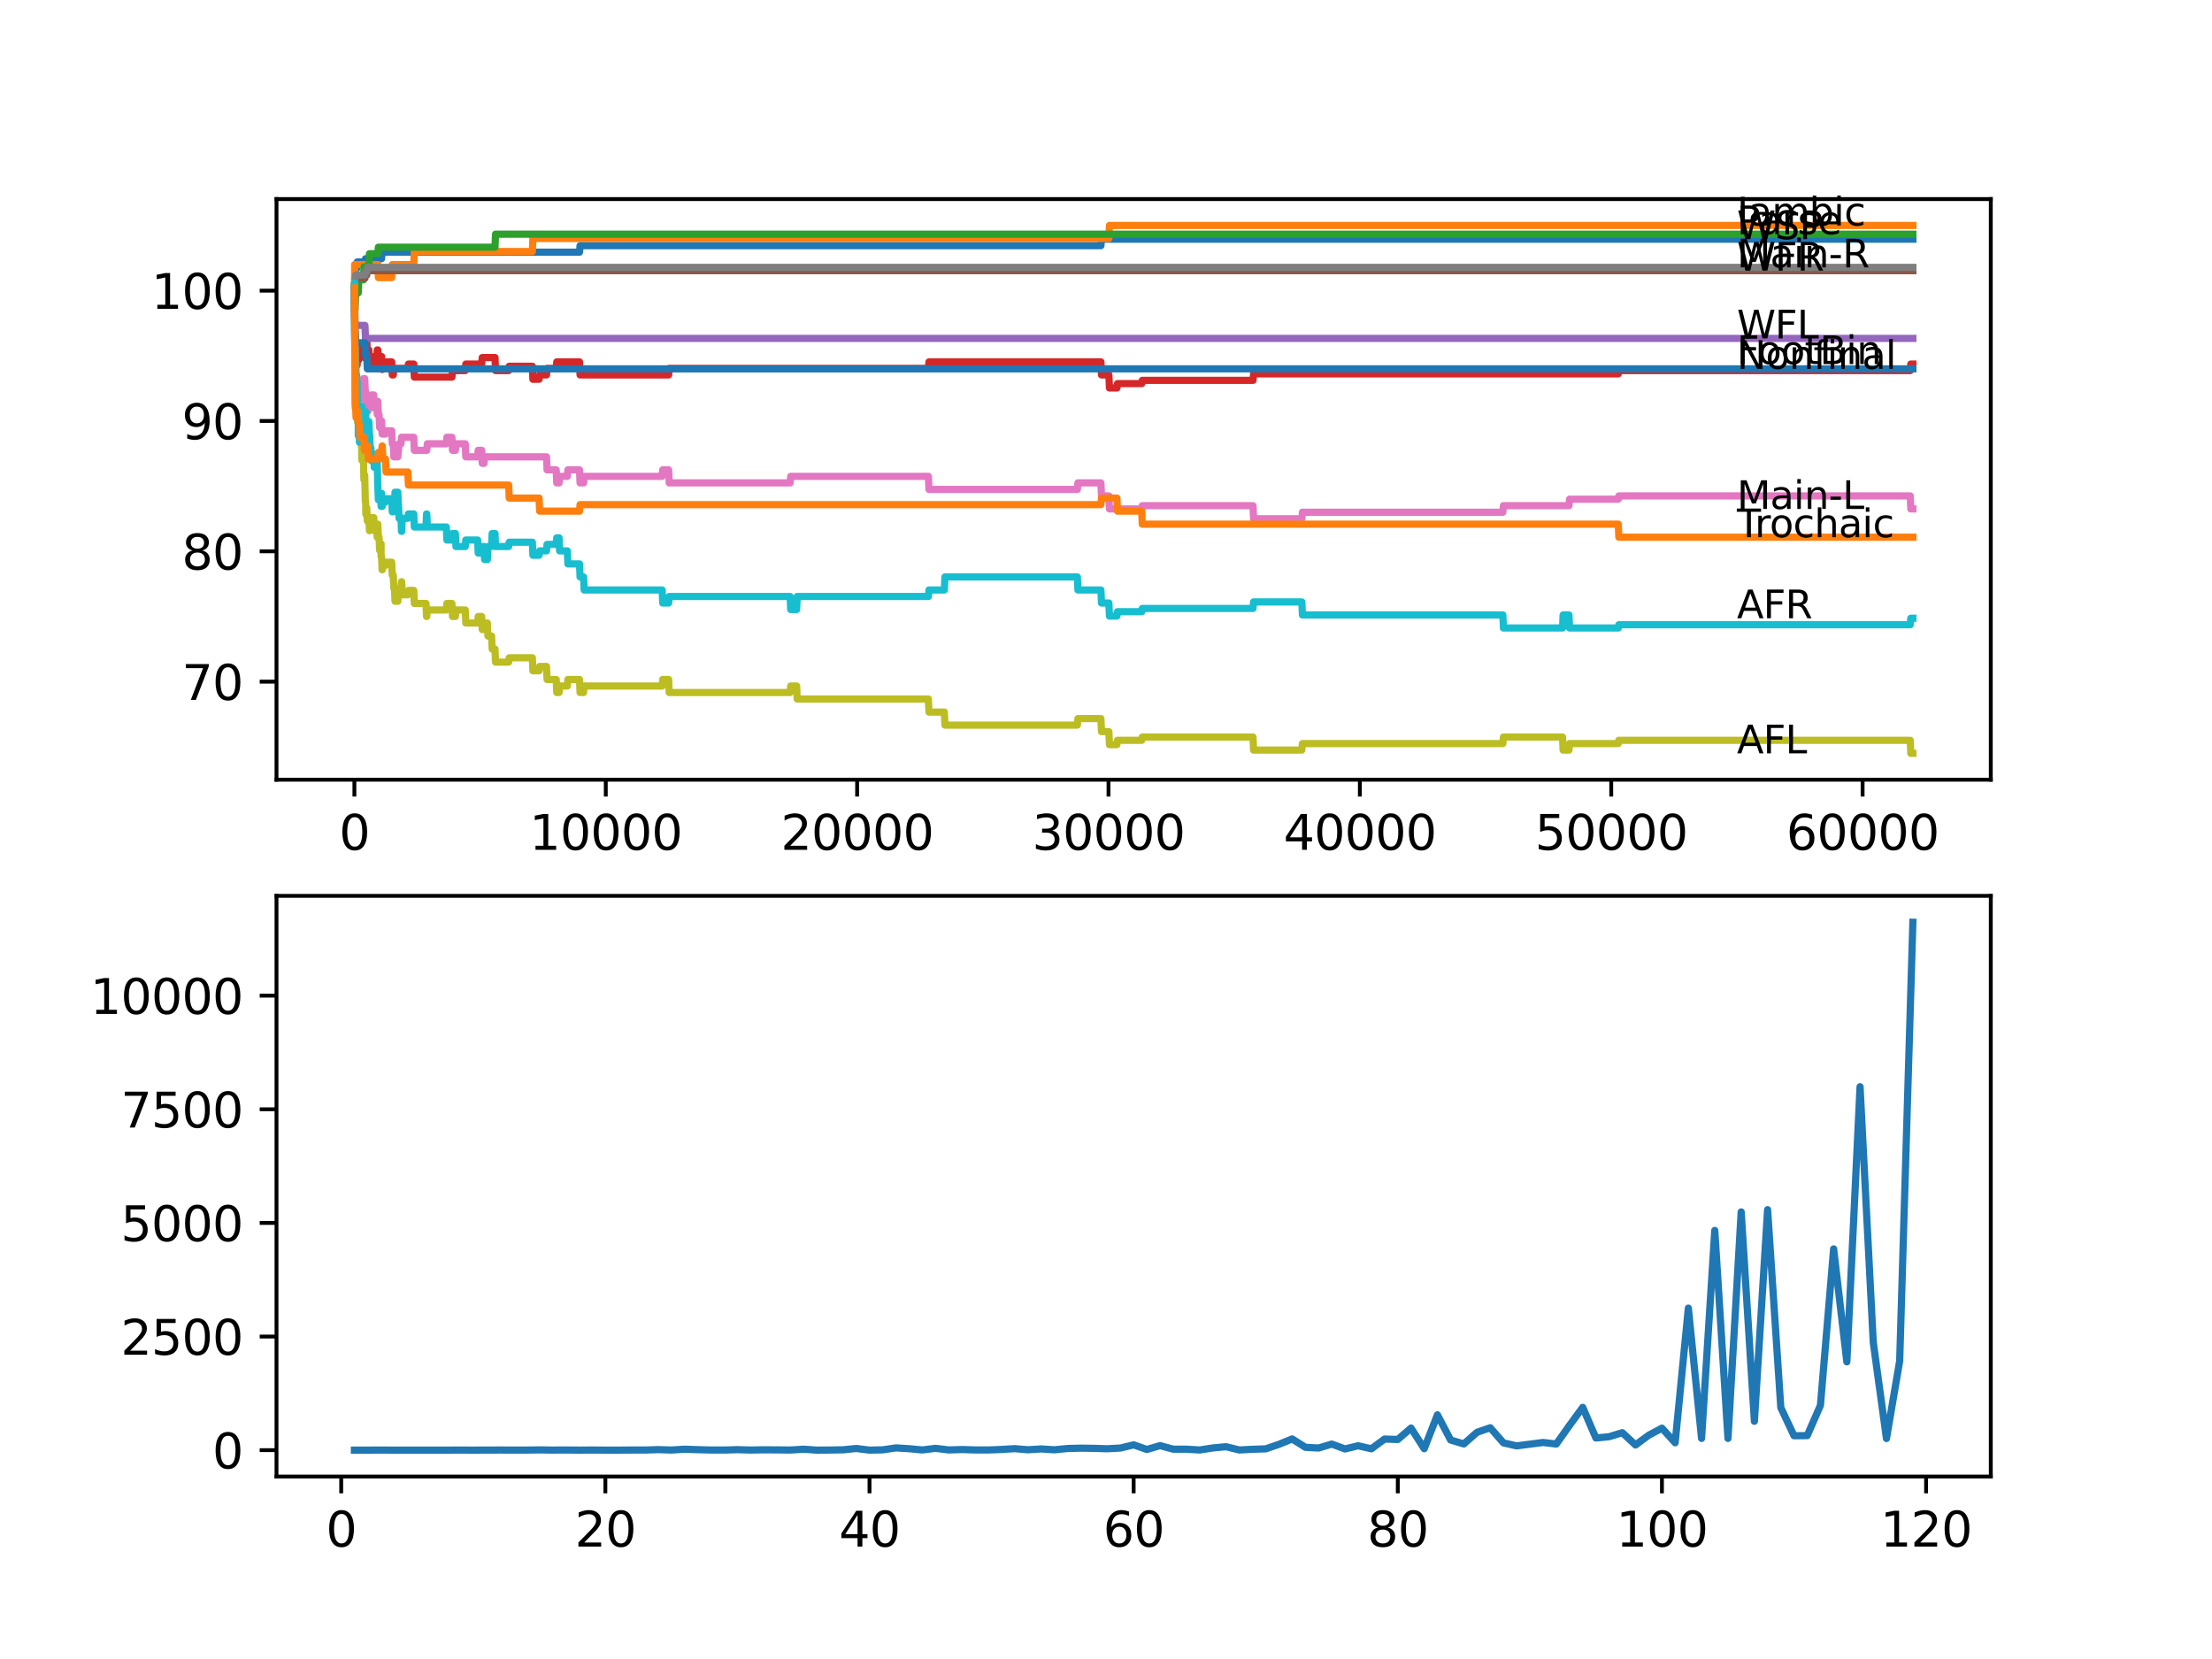 <?xml version="1.0" encoding="utf-8" standalone="no"?>
<!DOCTYPE svg PUBLIC "-//W3C//DTD SVG 1.1//EN"
  "http://www.w3.org/Graphics/SVG/1.1/DTD/svg11.dtd">
<svg xmlns:xlink="http://www.w3.org/1999/xlink" width="460.8pt" height="345.6pt" viewBox="0 0 460.8 345.6" xmlns="http://www.w3.org/2000/svg" version="1.1">
 <defs>
  <style type="text/css">*{stroke-linejoin: round; stroke-linecap: butt}</style>
 </defs>
 <g id="figure_1">
  <g id="patch_1">
   <path d="M 0 345.6 
L 460.8 345.6 
L 460.8 0 
L 0 0 
z
" style="fill: #ffffff"/>
  </g>
  <g id="axes_1">
   <g id="patch_2">
    <path d="M 57.6 162.432 
L 414.72 162.432 
L 414.72 41.472 
L 57.6 41.472 
z
" style="fill: #ffffff"/>
   </g>
   <g id="matplotlib.axis_1">
    <g id="xtick_1">
     <g id="line2d_1">
      <defs>
       <path id="mf52369de2e" d="M 0 0 
L 0 3.5 
" style="stroke: #000000; stroke-width: 0.8"/>
      </defs>
      <g>
       <use xlink:href="#mf52369de2e" x="73.827" y="162.432" style="stroke: #000000; stroke-width: 0.8"/>
      </g>
     </g>
     <g id="text_1">
      <!-- 0 -->
      <g transform="translate(70.646 177.03)scale(0.1 -0.1)">
       <defs>
        <path id="DejaVuSans-30" d="M 2034 4250 
Q 1547 4250 1301 3770 
Q 1056 3291 1056 2328 
Q 1056 1369 1301 889 
Q 1547 409 2034 409 
Q 2525 409 2770 889 
Q 3016 1369 3016 2328 
Q 3016 3291 2770 3770 
Q 2525 4250 2034 4250 
z
M 2034 4750 
Q 2819 4750 3233 4129 
Q 3647 3509 3647 2328 
Q 3647 1150 3233 529 
Q 2819 -91 2034 -91 
Q 1250 -91 836 529 
Q 422 1150 422 2328 
Q 422 3509 836 4129 
Q 1250 4750 2034 4750 
z
" transform="scale(0.016)"/>
       </defs>
       <use xlink:href="#DejaVuSans-30"/>
      </g>
     </g>
    </g>
    <g id="xtick_2">
     <g id="line2d_2">
      <g>
       <use xlink:href="#mf52369de2e" x="126.192" y="162.432" style="stroke: #000000; stroke-width: 0.8"/>
      </g>
     </g>
     <g id="text_2">
      <!-- 10000 -->
      <g transform="translate(110.286 177.03)scale(0.1 -0.1)">
       <defs>
        <path id="DejaVuSans-31" d="M 794 531 
L 1825 531 
L 1825 4091 
L 703 3866 
L 703 4441 
L 1819 4666 
L 2450 4666 
L 2450 531 
L 3481 531 
L 3481 0 
L 794 0 
L 794 531 
z
" transform="scale(0.016)"/>
       </defs>
       <use xlink:href="#DejaVuSans-31"/>
       <use xlink:href="#DejaVuSans-30" x="63.623"/>
       <use xlink:href="#DejaVuSans-30" x="127.246"/>
       <use xlink:href="#DejaVuSans-30" x="190.869"/>
       <use xlink:href="#DejaVuSans-30" x="254.492"/>
      </g>
     </g>
    </g>
    <g id="xtick_3">
     <g id="line2d_3">
      <g>
       <use xlink:href="#mf52369de2e" x="178.556" y="162.432" style="stroke: #000000; stroke-width: 0.8"/>
      </g>
     </g>
     <g id="text_3">
      <!-- 20000 -->
      <g transform="translate(162.65 177.03)scale(0.1 -0.1)">
       <defs>
        <path id="DejaVuSans-32" d="M 1228 531 
L 3431 531 
L 3431 0 
L 469 0 
L 469 531 
Q 828 903 1448 1529 
Q 2069 2156 2228 2338 
Q 2531 2678 2651 2914 
Q 2772 3150 2772 3378 
Q 2772 3750 2511 3984 
Q 2250 4219 1831 4219 
Q 1534 4219 1204 4116 
Q 875 4013 500 3803 
L 500 4441 
Q 881 4594 1212 4672 
Q 1544 4750 1819 4750 
Q 2544 4750 2975 4387 
Q 3406 4025 3406 3419 
Q 3406 3131 3298 2873 
Q 3191 2616 2906 2266 
Q 2828 2175 2409 1742 
Q 1991 1309 1228 531 
z
" transform="scale(0.016)"/>
       </defs>
       <use xlink:href="#DejaVuSans-32"/>
       <use xlink:href="#DejaVuSans-30" x="63.623"/>
       <use xlink:href="#DejaVuSans-30" x="127.246"/>
       <use xlink:href="#DejaVuSans-30" x="190.869"/>
       <use xlink:href="#DejaVuSans-30" x="254.492"/>
      </g>
     </g>
    </g>
    <g id="xtick_4">
     <g id="line2d_4">
      <g>
       <use xlink:href="#mf52369de2e" x="230.921" y="162.432" style="stroke: #000000; stroke-width: 0.8"/>
      </g>
     </g>
     <g id="text_4">
      <!-- 30000 -->
      <g transform="translate(215.015 177.03)scale(0.1 -0.1)">
       <defs>
        <path id="DejaVuSans-33" d="M 2597 2516 
Q 3050 2419 3304 2112 
Q 3559 1806 3559 1356 
Q 3559 666 3084 287 
Q 2609 -91 1734 -91 
Q 1441 -91 1130 -33 
Q 819 25 488 141 
L 488 750 
Q 750 597 1062 519 
Q 1375 441 1716 441 
Q 2309 441 2620 675 
Q 2931 909 2931 1356 
Q 2931 1769 2642 2001 
Q 2353 2234 1838 2234 
L 1294 2234 
L 1294 2753 
L 1863 2753 
Q 2328 2753 2575 2939 
Q 2822 3125 2822 3475 
Q 2822 3834 2567 4026 
Q 2313 4219 1838 4219 
Q 1578 4219 1281 4162 
Q 984 4106 628 3988 
L 628 4550 
Q 988 4650 1302 4700 
Q 1616 4750 1894 4750 
Q 2613 4750 3031 4423 
Q 3450 4097 3450 3541 
Q 3450 3153 3228 2886 
Q 3006 2619 2597 2516 
z
" transform="scale(0.016)"/>
       </defs>
       <use xlink:href="#DejaVuSans-33"/>
       <use xlink:href="#DejaVuSans-30" x="63.623"/>
       <use xlink:href="#DejaVuSans-30" x="127.246"/>
       <use xlink:href="#DejaVuSans-30" x="190.869"/>
       <use xlink:href="#DejaVuSans-30" x="254.492"/>
      </g>
     </g>
    </g>
    <g id="xtick_5">
     <g id="line2d_5">
      <g>
       <use xlink:href="#mf52369de2e" x="283.285" y="162.432" style="stroke: #000000; stroke-width: 0.8"/>
      </g>
     </g>
     <g id="text_5">
      <!-- 40000 -->
      <g transform="translate(267.379 177.03)scale(0.1 -0.1)">
       <defs>
        <path id="DejaVuSans-34" d="M 2419 4116 
L 825 1625 
L 2419 1625 
L 2419 4116 
z
M 2253 4666 
L 3047 4666 
L 3047 1625 
L 3713 1625 
L 3713 1100 
L 3047 1100 
L 3047 0 
L 2419 0 
L 2419 1100 
L 313 1100 
L 313 1709 
L 2253 4666 
z
" transform="scale(0.016)"/>
       </defs>
       <use xlink:href="#DejaVuSans-34"/>
       <use xlink:href="#DejaVuSans-30" x="63.623"/>
       <use xlink:href="#DejaVuSans-30" x="127.246"/>
       <use xlink:href="#DejaVuSans-30" x="190.869"/>
       <use xlink:href="#DejaVuSans-30" x="254.492"/>
      </g>
     </g>
    </g>
    <g id="xtick_6">
     <g id="line2d_6">
      <g>
       <use xlink:href="#mf52369de2e" x="335.65" y="162.432" style="stroke: #000000; stroke-width: 0.8"/>
      </g>
     </g>
     <g id="text_6">
      <!-- 50000 -->
      <g transform="translate(319.744 177.03)scale(0.1 -0.1)">
       <defs>
        <path id="DejaVuSans-35" d="M 691 4666 
L 3169 4666 
L 3169 4134 
L 1269 4134 
L 1269 2991 
Q 1406 3038 1543 3061 
Q 1681 3084 1819 3084 
Q 2600 3084 3056 2656 
Q 3513 2228 3513 1497 
Q 3513 744 3044 326 
Q 2575 -91 1722 -91 
Q 1428 -91 1123 -41 
Q 819 9 494 109 
L 494 744 
Q 775 591 1075 516 
Q 1375 441 1709 441 
Q 2250 441 2565 725 
Q 2881 1009 2881 1497 
Q 2881 1984 2565 2268 
Q 2250 2553 1709 2553 
Q 1456 2553 1204 2497 
Q 953 2441 691 2322 
L 691 4666 
z
" transform="scale(0.016)"/>
       </defs>
       <use xlink:href="#DejaVuSans-35"/>
       <use xlink:href="#DejaVuSans-30" x="63.623"/>
       <use xlink:href="#DejaVuSans-30" x="127.246"/>
       <use xlink:href="#DejaVuSans-30" x="190.869"/>
       <use xlink:href="#DejaVuSans-30" x="254.492"/>
      </g>
     </g>
    </g>
    <g id="xtick_7">
     <g id="line2d_7">
      <g>
       <use xlink:href="#mf52369de2e" x="388.014" y="162.432" style="stroke: #000000; stroke-width: 0.8"/>
      </g>
     </g>
     <g id="text_7">
      <!-- 60000 -->
      <g transform="translate(372.108 177.03)scale(0.1 -0.1)">
       <defs>
        <path id="DejaVuSans-36" d="M 2113 2584 
Q 1688 2584 1439 2293 
Q 1191 2003 1191 1497 
Q 1191 994 1439 701 
Q 1688 409 2113 409 
Q 2538 409 2786 701 
Q 3034 994 3034 1497 
Q 3034 2003 2786 2293 
Q 2538 2584 2113 2584 
z
M 3366 4563 
L 3366 3988 
Q 3128 4100 2886 4159 
Q 2644 4219 2406 4219 
Q 1781 4219 1451 3797 
Q 1122 3375 1075 2522 
Q 1259 2794 1537 2939 
Q 1816 3084 2150 3084 
Q 2853 3084 3261 2657 
Q 3669 2231 3669 1497 
Q 3669 778 3244 343 
Q 2819 -91 2113 -91 
Q 1303 -91 875 529 
Q 447 1150 447 2328 
Q 447 3434 972 4092 
Q 1497 4750 2381 4750 
Q 2619 4750 2861 4703 
Q 3103 4656 3366 4563 
z
" transform="scale(0.016)"/>
       </defs>
       <use xlink:href="#DejaVuSans-36"/>
       <use xlink:href="#DejaVuSans-30" x="63.623"/>
       <use xlink:href="#DejaVuSans-30" x="127.246"/>
       <use xlink:href="#DejaVuSans-30" x="190.869"/>
       <use xlink:href="#DejaVuSans-30" x="254.492"/>
      </g>
     </g>
    </g>
   </g>
   <g id="matplotlib.axis_2">
    <g id="ytick_1">
     <g id="line2d_8">
      <defs>
       <path id="m280456cdb2" d="M 0 0 
L -3.5 0 
" style="stroke: #000000; stroke-width: 0.8"/>
      </defs>
      <g>
       <use xlink:href="#m280456cdb2" x="57.6" y="142" style="stroke: #000000; stroke-width: 0.8"/>
      </g>
     </g>
     <g id="text_8">
      <!-- 70 -->
      <g transform="translate(37.875 145.8)scale(0.1 -0.1)">
       <defs>
        <path id="DejaVuSans-37" d="M 525 4666 
L 3525 4666 
L 3525 4397 
L 1831 0 
L 1172 0 
L 2766 4134 
L 525 4134 
L 525 4666 
z
" transform="scale(0.016)"/>
       </defs>
       <use xlink:href="#DejaVuSans-37"/>
       <use xlink:href="#DejaVuSans-30" x="63.623"/>
      </g>
     </g>
    </g>
    <g id="ytick_2">
     <g id="line2d_9">
      <g>
       <use xlink:href="#m280456cdb2" x="57.6" y="114.849" style="stroke: #000000; stroke-width: 0.8"/>
      </g>
     </g>
     <g id="text_9">
      <!-- 80 -->
      <g transform="translate(37.875 118.648)scale(0.1 -0.1)">
       <defs>
        <path id="DejaVuSans-38" d="M 2034 2216 
Q 1584 2216 1326 1975 
Q 1069 1734 1069 1313 
Q 1069 891 1326 650 
Q 1584 409 2034 409 
Q 2484 409 2743 651 
Q 3003 894 3003 1313 
Q 3003 1734 2745 1975 
Q 2488 2216 2034 2216 
z
M 1403 2484 
Q 997 2584 770 2862 
Q 544 3141 544 3541 
Q 544 4100 942 4425 
Q 1341 4750 2034 4750 
Q 2731 4750 3128 4425 
Q 3525 4100 3525 3541 
Q 3525 3141 3298 2862 
Q 3072 2584 2669 2484 
Q 3125 2378 3379 2068 
Q 3634 1759 3634 1313 
Q 3634 634 3220 271 
Q 2806 -91 2034 -91 
Q 1263 -91 848 271 
Q 434 634 434 1313 
Q 434 1759 690 2068 
Q 947 2378 1403 2484 
z
M 1172 3481 
Q 1172 3119 1398 2916 
Q 1625 2713 2034 2713 
Q 2441 2713 2670 2916 
Q 2900 3119 2900 3481 
Q 2900 3844 2670 4047 
Q 2441 4250 2034 4250 
Q 1625 4250 1398 4047 
Q 1172 3844 1172 3481 
z
" transform="scale(0.016)"/>
       </defs>
       <use xlink:href="#DejaVuSans-38"/>
       <use xlink:href="#DejaVuSans-30" x="63.623"/>
      </g>
     </g>
    </g>
    <g id="ytick_3">
     <g id="line2d_10">
      <g>
       <use xlink:href="#m280456cdb2" x="57.6" y="87.697" style="stroke: #000000; stroke-width: 0.8"/>
      </g>
     </g>
     <g id="text_10">
      <!-- 90 -->
      <g transform="translate(37.875 91.497)scale(0.1 -0.1)">
       <defs>
        <path id="DejaVuSans-39" d="M 703 97 
L 703 672 
Q 941 559 1184 500 
Q 1428 441 1663 441 
Q 2288 441 2617 861 
Q 2947 1281 2994 2138 
Q 2813 1869 2534 1725 
Q 2256 1581 1919 1581 
Q 1219 1581 811 2004 
Q 403 2428 403 3163 
Q 403 3881 828 4315 
Q 1253 4750 1959 4750 
Q 2769 4750 3195 4129 
Q 3622 3509 3622 2328 
Q 3622 1225 3098 567 
Q 2575 -91 1691 -91 
Q 1453 -91 1209 -44 
Q 966 3 703 97 
z
M 1959 2075 
Q 2384 2075 2632 2365 
Q 2881 2656 2881 3163 
Q 2881 3666 2632 3958 
Q 2384 4250 1959 4250 
Q 1534 4250 1286 3958 
Q 1038 3666 1038 3163 
Q 1038 2656 1286 2365 
Q 1534 2075 1959 2075 
z
" transform="scale(0.016)"/>
       </defs>
       <use xlink:href="#DejaVuSans-39"/>
       <use xlink:href="#DejaVuSans-30" x="63.623"/>
      </g>
     </g>
    </g>
    <g id="ytick_4">
     <g id="line2d_11">
      <g>
       <use xlink:href="#m280456cdb2" x="57.6" y="60.546" style="stroke: #000000; stroke-width: 0.8"/>
      </g>
     </g>
     <g id="text_11">
      <!-- 100 -->
      <g transform="translate(31.512 64.345)scale(0.1 -0.1)">
       <use xlink:href="#DejaVuSans-31"/>
       <use xlink:href="#DejaVuSans-30" x="63.623"/>
       <use xlink:href="#DejaVuSans-30" x="127.246"/>
      </g>
     </g>
    </g>
   </g>
   <g id="line2d_12">
    <path d="M 73.833 60.546 
L 73.848 60.546 
L 73.974 57.288 
L 74.006 57.288 
L 74.121 55.93 
L 74.309 55.93 
L 74.424 54.573 
L 76.027 54.573 
L 76.142 53.894 
L 79.483 53.894 
L 79.598 52.536 
L 120.72 52.536 
L 120.835 51.179 
L 229.34 51.179 
L 229.455 49.821 
L 398.487 49.821 
L 398.487 49.821 
" clip-path="url(#p05436cd7ba)" style="fill: none; stroke: #1f77b4; stroke-width: 1.5; stroke-linecap: square"/>
   </g>
   <g id="line2d_13">
    <path d="M 73.833 63.261 
L 73.838 65.976 
L 73.88 55.116 
L 73.927 55.116 
L 78.708 55.116 
L 78.823 57.831 
L 81.598 57.831 
L 81.714 55.116 
L 86.196 55.116 
L 86.311 52.4 
L 110.896 52.4 
L 111.012 49.685 
L 230.999 49.685 
L 231.115 46.97 
L 398.487 46.97 
L 398.487 46.97 
" clip-path="url(#p05436cd7ba)" style="fill: none; stroke: #ff7f0e; stroke-width: 1.5; stroke-linecap: square"/>
   </g>
   <g id="line2d_14">
    <path d="M 73.833 60.546 
L 73.838 60.546 
L 73.869 59.641 
L 73.953 64.619 
L 73.969 64.619 
L 74.1 60.998 
L 74.634 60.998 
L 74.749 58.283 
L 75.723 58.283 
L 75.838 55.568 
L 76.844 55.568 
L 76.959 52.853 
L 78.708 52.853 
L 78.823 51.495 
L 103.115 51.495 
L 103.23 48.78 
L 398.487 48.78 
L 398.487 48.78 
" clip-path="url(#p05436cd7ba)" style="fill: none; stroke: #2ca02c; stroke-width: 1.5; stroke-linecap: square"/>
   </g>
   <g id="line2d_15">
    <path d="M 73.833 59.641 
L 73.838 59.641 
L 73.937 69.958 
L 73.964 69.053 
L 73.969 69.053 
L 74.063 74.257 
L 74.084 73.352 
L 74.309 73.352 
L 74.398 76.068 
L 74.419 74.71 
L 74.487 74.71 
L 74.602 73.352 
L 74.613 73.352 
L 74.634 72.447 
L 74.639 75.163 
L 74.718 73.805 
L 74.875 73.805 
L 74.99 73.126 
L 75.341 73.126 
L 75.456 71.769 
L 75.723 71.769 
L 75.807 74.484 
L 75.833 73.579 
L 75.98 73.579 
L 76.095 72.221 
L 76.168 72.221 
L 76.283 70.864 
L 76.404 70.864 
L 76.519 73.579 
L 76.634 73.579 
L 76.749 72.9 
L 76.844 72.9 
L 76.959 75.615 
L 77.865 75.615 
L 77.98 74.257 
L 78.467 74.257 
L 78.582 72.9 
L 78.708 72.9 
L 78.823 75.615 
L 78.964 75.615 
L 79.08 74.257 
L 79.483 74.257 
L 79.598 76.973 
L 79.635 76.973 
L 79.75 76.068 
L 80.305 76.068 
L 80.42 75.389 
L 81.598 75.389 
L 81.714 78.104 
L 81.928 78.104 
L 82.043 76.746 
L 84.965 76.746 
L 85.081 75.841 
L 86.196 75.841 
L 86.311 78.556 
L 94.145 78.556 
L 94.26 77.199 
L 96.92 77.199 
L 97.035 75.841 
L 100.34 75.841 
L 100.455 74.484 
L 103.115 74.484 
L 103.23 77.199 
L 105.964 77.199 
L 106.079 76.294 
L 110.896 76.294 
L 111.012 79.009 
L 112.3 79.009 
L 112.415 78.104 
L 113.85 78.104 
L 113.965 76.746 
L 115.866 76.746 
L 115.981 75.389 
L 120.72 75.389 
L 120.835 78.104 
L 139.288 78.104 
L 139.404 76.746 
L 193.402 76.746 
L 193.517 75.389 
L 229.34 75.389 
L 229.455 78.104 
L 230.999 78.104 
L 231.115 80.819 
L 232.675 80.819 
L 232.79 79.914 
L 237.838 79.914 
L 237.953 79.235 
L 261.025 79.235 
L 261.14 77.878 
L 337.116 77.878 
L 337.231 77.199 
L 397.937 77.199 
L 398.053 75.841 
L 398.487 75.841 
L 398.487 75.841 
" clip-path="url(#p05436cd7ba)" style="fill: none; stroke: #d62728; stroke-width: 1.5; stroke-linecap: square"/>
   </g>
   <g id="line2d_16">
    <path d="M 73.833 60.546 
L 73.953 67.786 
L 76.027 67.786 
L 76.142 70.501 
L 398.487 70.501 
L 398.487 70.501 
" clip-path="url(#p05436cd7ba)" style="fill: none; stroke: #9467bd; stroke-width: 1.5; stroke-linecap: square"/>
   </g>
   <g id="line2d_17">
    <path d="M 73.833 60.546 
L 73.953 58.872 
L 73.969 58.872 
L 74.084 57.967 
L 76.027 57.967 
L 76.142 57.288 
L 76.404 57.288 
L 76.519 56.383 
L 398.487 56.383 
L 398.487 56.383 
" clip-path="url(#p05436cd7ba)" style="fill: none; stroke: #8c564b; stroke-width: 1.5; stroke-linecap: square"/>
   </g>
   <g id="line2d_18">
    <path d="M 73.833 60.546 
L 73.979 84.304 
L 73.985 83.625 
L 74 83.625 
L 74.006 82.267 
L 74.011 84.982 
L 74.11 83.625 
L 74.126 83.625 
L 74.246 80.91 
L 74.309 80.91 
L 74.414 84.982 
L 74.424 83.625 
L 74.456 83.625 
L 74.487 82.267 
L 74.493 84.982 
L 74.566 83.625 
L 74.618 83.625 
L 74.733 82.267 
L 74.87 82.267 
L 74.985 80.231 
L 75.341 80.231 
L 75.367 82.946 
L 75.451 81.588 
L 75.576 81.588 
L 75.697 78.873 
L 75.98 78.873 
L 76.095 81.588 
L 76.168 81.588 
L 76.21 84.304 
L 76.278 82.946 
L 76.404 82.946 
L 76.519 85.661 
L 76.634 85.661 
L 76.749 84.982 
L 77.006 84.982 
L 77.121 83.625 
L 77.252 83.625 
L 77.367 82.267 
L 77.865 82.267 
L 77.943 84.982 
L 77.975 83.625 
L 78.467 83.625 
L 78.577 86.34 
L 78.697 83.625 
L 78.708 83.625 
L 78.823 86.34 
L 78.964 86.34 
L 79.08 89.055 
L 79.362 89.055 
L 79.478 87.697 
L 79.483 87.697 
L 79.598 90.413 
L 80.305 90.413 
L 80.42 89.734 
L 81.598 89.734 
L 81.714 92.449 
L 81.928 92.449 
L 82.043 95.164 
L 82.876 95.164 
L 82.991 93.807 
L 83.017 93.807 
L 83.133 92.449 
L 83.525 92.449 
L 83.641 91.091 
L 86.196 91.091 
L 86.311 93.807 
L 88.908 93.807 
L 89.024 92.449 
L 92.977 92.449 
L 93.092 91.091 
L 94.145 91.091 
L 94.26 93.807 
L 94.862 93.807 
L 94.978 92.449 
L 96.92 92.449 
L 97.035 95.164 
L 99.502 95.164 
L 99.617 93.807 
L 100.34 93.807 
L 100.455 96.522 
L 100.832 96.522 
L 100.947 95.164 
L 113.85 95.164 
L 113.965 97.879 
L 115.866 97.879 
L 115.981 100.594 
L 116.463 100.594 
L 116.578 99.237 
L 118.185 99.237 
L 118.301 97.879 
L 120.72 97.879 
L 120.835 100.594 
L 121.573 100.594 
L 121.689 99.237 
L 137.937 99.237 
L 138.053 97.879 
L 139.288 97.879 
L 139.404 100.594 
L 164.601 100.594 
L 164.717 99.237 
L 193.402 99.237 
L 193.517 101.952 
L 224.433 101.952 
L 224.548 100.594 
L 229.34 100.594 
L 229.455 103.31 
L 230.999 103.31 
L 231.115 106.025 
L 237.838 106.025 
L 237.953 105.346 
L 261.025 105.346 
L 261.14 108.061 
L 271.2 108.061 
L 271.315 106.704 
L 313.07 106.704 
L 313.186 105.346 
L 326.847 105.346 
L 326.963 103.988 
L 337.116 103.988 
L 337.231 103.31 
L 397.937 103.31 
L 398.053 106.025 
L 398.487 106.025 
L 398.487 106.025 
" clip-path="url(#p05436cd7ba)" style="fill: none; stroke: #e377c2; stroke-width: 1.5; stroke-linecap: square"/>
   </g>
   <g id="line2d_19">
    <path d="M 73.833 60.546 
L 73.958 58.193 
L 73.969 58.193 
L 74.084 57.288 
L 76.027 57.288 
L 76.142 56.609 
L 76.404 56.609 
L 76.519 55.704 
L 398.487 55.704 
L 398.487 55.704 
" clip-path="url(#p05436cd7ba)" style="fill: none; stroke: #7f7f7f; stroke-width: 1.5; stroke-linecap: square"/>
   </g>
   <g id="line2d_20">
    <path d="M 73.833 59.641 
L 73.979 80.91 
L 74.006 78.873 
L 74.053 82.041 
L 74.084 81.136 
L 74.126 81.136 
L 74.246 78.421 
L 74.252 78.421 
L 74.372 85.209 
L 74.398 85.209 
L 74.503 87.924 
L 74.508 86.566 
L 74.613 86.566 
L 74.634 84.304 
L 74.681 89.734 
L 74.702 89.734 
L 74.87 89.734 
L 74.911 87.697 
L 74.917 90.413 
L 74.974 90.413 
L 75.173 90.413 
L 75.288 93.128 
L 75.341 93.128 
L 75.367 95.843 
L 75.451 94.485 
L 75.576 94.485 
L 75.603 93.128 
L 75.608 95.843 
L 75.686 94.485 
L 75.702 94.485 
L 75.807 99.916 
L 75.817 99.011 
L 75.98 99.011 
L 76.1 104.441 
L 76.168 104.441 
L 76.21 107.156 
L 76.278 105.798 
L 76.404 105.798 
L 76.519 108.514 
L 76.634 108.514 
L 76.749 107.835 
L 76.844 107.835 
L 76.959 110.55 
L 77.006 110.55 
L 77.121 109.192 
L 77.252 109.192 
L 77.367 107.835 
L 77.865 107.835 
L 77.943 110.55 
L 77.975 109.192 
L 78.467 109.192 
L 78.577 111.908 
L 78.697 109.192 
L 78.708 109.192 
L 78.823 111.908 
L 78.964 111.908 
L 79.08 114.623 
L 79.362 114.623 
L 79.383 113.265 
L 79.389 115.98 
L 79.467 115.98 
L 79.483 115.98 
L 79.598 118.695 
L 79.635 118.695 
L 79.75 117.79 
L 80.305 117.79 
L 80.42 117.112 
L 81.598 117.112 
L 81.714 119.827 
L 81.928 119.827 
L 82.043 122.542 
L 82.174 122.542 
L 82.29 125.257 
L 82.876 125.257 
L 82.991 123.899 
L 83.017 123.899 
L 83.133 122.542 
L 83.525 122.542 
L 83.641 121.184 
L 83.682 121.184 
L 83.798 123.899 
L 84.965 123.899 
L 85.081 122.994 
L 86.196 122.994 
L 86.311 125.71 
L 88.741 125.71 
L 88.856 128.425 
L 88.908 128.425 
L 89.024 127.067 
L 92.977 127.067 
L 93.092 125.71 
L 94.145 125.71 
L 94.26 128.425 
L 94.862 128.425 
L 94.978 127.067 
L 96.92 127.067 
L 97.035 129.782 
L 99.502 129.782 
L 99.617 128.425 
L 100.34 128.425 
L 100.455 131.14 
L 100.832 131.14 
L 100.947 129.782 
L 101.523 129.782 
L 101.638 132.497 
L 102.408 132.497 
L 102.523 135.213 
L 103.115 135.213 
L 103.23 137.928 
L 105.964 137.928 
L 106.079 137.023 
L 110.896 137.023 
L 111.012 139.738 
L 112.3 139.738 
L 112.415 138.833 
L 113.85 138.833 
L 113.965 141.548 
L 115.866 141.548 
L 115.981 144.263 
L 116.463 144.263 
L 116.578 142.906 
L 118.185 142.906 
L 118.301 141.548 
L 120.72 141.548 
L 120.835 144.263 
L 121.573 144.263 
L 121.689 142.906 
L 137.937 142.906 
L 138.053 141.548 
L 139.288 141.548 
L 139.404 144.263 
L 164.601 144.263 
L 164.717 142.906 
L 165.952 142.906 
L 166.068 145.621 
L 193.402 145.621 
L 193.517 148.336 
L 196.727 148.336 
L 196.842 151.051 
L 224.433 151.051 
L 224.548 149.693 
L 229.34 149.693 
L 229.455 152.409 
L 230.999 152.409 
L 231.115 155.124 
L 232.675 155.124 
L 232.79 154.219 
L 237.838 154.219 
L 237.953 153.54 
L 261.025 153.54 
L 261.14 156.255 
L 271.2 156.255 
L 271.315 154.897 
L 313.07 154.897 
L 313.186 153.54 
L 325.507 153.54 
L 325.622 156.255 
L 326.847 156.255 
L 326.963 154.897 
L 337.116 154.897 
L 337.231 154.219 
L 397.937 154.219 
L 398.053 156.934 
L 398.487 156.934 
L 398.487 156.934 
" clip-path="url(#p05436cd7ba)" style="fill: none; stroke: #bcbd22; stroke-width: 1.5; stroke-linecap: square"/>
   </g>
   <g id="line2d_21">
    <path d="M 73.833 59.641 
L 73.838 58.962 
L 73.869 69.28 
L 73.875 69.28 
L 73.937 71.995 
L 73.985 70.411 
L 74 70.411 
L 74.063 76.294 
L 74.121 75.389 
L 74.126 75.389 
L 74.246 80.819 
L 74.252 80.819 
L 74.309 78.104 
L 74.33 83.534 
L 74.362 80.819 
L 74.398 80.819 
L 74.414 79.461 
L 74.461 84.892 
L 74.498 83.534 
L 74.503 83.534 
L 74.613 86.249 
L 74.618 85.344 
L 74.639 90.775 
L 74.702 89.417 
L 74.87 89.417 
L 74.875 92.132 
L 74.917 88.738 
L 74.974 88.738 
L 75.173 88.738 
L 75.288 86.023 
L 75.341 86.023 
L 75.367 84.666 
L 75.372 87.381 
L 75.446 87.381 
L 75.576 87.381 
L 75.692 90.096 
L 75.702 90.096 
L 75.723 87.381 
L 75.812 89.191 
L 75.98 89.191 
L 76.095 87.154 
L 76.168 87.154 
L 76.21 85.797 
L 76.215 88.512 
L 76.273 88.512 
L 76.634 88.512 
L 76.749 87.833 
L 76.844 87.833 
L 76.959 90.548 
L 77.006 90.548 
L 77.121 93.264 
L 77.252 93.264 
L 77.367 95.979 
L 77.865 95.979 
L 77.943 94.621 
L 77.949 97.336 
L 77.97 97.336 
L 78.467 97.336 
L 78.577 95.979 
L 78.697 101.409 
L 78.708 101.409 
L 78.823 104.124 
L 78.964 104.124 
L 79.08 102.767 
L 79.362 102.767 
L 79.383 105.482 
L 79.472 102.767 
L 79.483 102.767 
L 79.598 105.482 
L 79.635 105.482 
L 79.75 104.577 
L 80.305 104.577 
L 80.42 103.898 
L 81.598 103.898 
L 81.714 106.613 
L 81.928 106.613 
L 82.043 105.255 
L 82.174 105.255 
L 82.29 102.54 
L 82.876 102.54 
L 82.991 105.255 
L 83.017 105.255 
L 83.133 107.971 
L 83.525 107.971 
L 83.641 110.686 
L 83.682 110.686 
L 83.798 107.971 
L 84.965 107.971 
L 85.081 107.066 
L 86.196 107.066 
L 86.311 109.781 
L 88.741 109.781 
L 88.856 107.066 
L 88.908 107.066 
L 89.024 109.781 
L 92.977 109.781 
L 93.092 112.496 
L 94.145 112.496 
L 94.26 111.138 
L 94.862 111.138 
L 94.978 113.853 
L 96.92 113.853 
L 97.035 112.496 
L 99.502 112.496 
L 99.617 115.211 
L 100.34 115.211 
L 100.455 113.853 
L 100.832 113.853 
L 100.947 116.569 
L 101.523 116.569 
L 101.638 113.853 
L 102.408 113.853 
L 102.523 111.138 
L 103.115 111.138 
L 103.23 113.853 
L 105.964 113.853 
L 106.079 112.948 
L 110.896 112.948 
L 111.012 115.664 
L 112.3 115.664 
L 112.415 114.758 
L 113.85 114.758 
L 113.965 113.401 
L 115.866 113.401 
L 115.981 112.043 
L 116.463 112.043 
L 116.578 114.758 
L 118.185 114.758 
L 118.301 117.474 
L 120.72 117.474 
L 120.835 120.189 
L 121.573 120.189 
L 121.689 122.904 
L 137.937 122.904 
L 138.053 125.619 
L 139.288 125.619 
L 139.404 124.261 
L 164.601 124.261 
L 164.717 126.977 
L 165.952 126.977 
L 166.068 124.261 
L 193.402 124.261 
L 193.517 122.904 
L 196.727 122.904 
L 196.842 120.189 
L 224.433 120.189 
L 224.548 122.904 
L 229.34 122.904 
L 229.455 125.619 
L 230.999 125.619 
L 231.115 128.334 
L 232.675 128.334 
L 232.79 127.429 
L 237.838 127.429 
L 237.953 126.75 
L 261.025 126.75 
L 261.14 125.393 
L 271.2 125.393 
L 271.315 128.108 
L 313.07 128.108 
L 313.186 130.823 
L 325.507 130.823 
L 325.622 128.108 
L 326.847 128.108 
L 326.963 130.823 
L 337.116 130.823 
L 337.231 130.144 
L 397.937 130.144 
L 398.053 128.787 
L 398.487 128.787 
L 398.487 128.787 
" clip-path="url(#p05436cd7ba)" style="fill: none; stroke: #17becf; stroke-width: 1.5; stroke-linecap: square"/>
   </g>
   <g id="line2d_22">
    <path d="M 73.833 60.546 
L 73.958 68.691 
L 73.969 68.691 
L 74.084 71.407 
L 76.027 71.407 
L 76.142 74.122 
L 76.404 74.122 
L 76.519 76.837 
L 398.487 76.837 
L 398.487 76.837 
" clip-path="url(#p05436cd7ba)" style="fill: none; stroke: #1f77b4; stroke-width: 1.5; stroke-linecap: square"/>
   </g>
   <g id="line2d_23">
    <path d="M 73.833 60.546 
L 73.869 59.867 
L 73.89 65.297 
L 74.037 84.304 
L 74.063 84.304 
L 74.178 87.019 
L 74.309 87.019 
L 74.424 85.661 
L 74.613 85.661 
L 74.728 88.376 
L 74.875 88.376 
L 74.99 91.091 
L 75.807 91.091 
L 75.922 93.807 
L 76.404 93.807 
L 76.519 92.901 
L 76.634 92.901 
L 76.749 95.617 
L 78.708 95.617 
L 78.823 94.259 
L 79.483 94.259 
L 79.598 92.901 
L 79.635 92.901 
L 79.75 95.617 
L 80.305 95.617 
L 80.42 98.332 
L 84.965 98.332 
L 85.081 101.047 
L 105.964 101.047 
L 106.079 103.762 
L 112.3 103.762 
L 112.415 106.477 
L 120.72 106.477 
L 120.835 105.12 
L 229.34 105.12 
L 229.455 103.762 
L 232.675 103.762 
L 232.79 106.477 
L 237.838 106.477 
L 237.953 109.192 
L 337.116 109.192 
L 337.231 111.908 
L 398.487 111.908 
L 398.487 111.908 
" clip-path="url(#p05436cd7ba)" style="fill: none; stroke: #ff7f0e; stroke-width: 1.5; stroke-linecap: square"/>
   </g>
   <g id="patch_3">
    <path d="M 57.6 162.432 
L 57.6 41.472 
" style="fill: none; stroke: #000000; stroke-width: 0.8; stroke-linejoin: miter; stroke-linecap: square"/>
   </g>
   <g id="patch_4">
    <path d="M 414.72 162.432 
L 414.72 41.472 
" style="fill: none; stroke: #000000; stroke-width: 0.8; stroke-linejoin: miter; stroke-linecap: square"/>
   </g>
   <g id="patch_5">
    <path d="M 57.6 162.432 
L 414.72 162.432 
" style="fill: none; stroke: #000000; stroke-width: 0.8; stroke-linejoin: miter; stroke-linecap: square"/>
   </g>
   <g id="patch_6">
    <path d="M 57.6 41.472 
L 414.72 41.472 
" style="fill: none; stroke: #000000; stroke-width: 0.8; stroke-linejoin: miter; stroke-linecap: square"/>
   </g>
   <g id="text_12">
    <!-- WSP -->
    <g transform="translate(361.832 49.821)scale(0.08 -0.08)">
     <defs>
      <path id="DejaVuSans-57" d="M 213 4666 
L 850 4666 
L 1831 722 
L 2809 4666 
L 3519 4666 
L 4500 722 
L 5478 4666 
L 6119 4666 
L 4947 0 
L 4153 0 
L 3169 4050 
L 2175 0 
L 1381 0 
L 213 4666 
z
" transform="scale(0.016)"/>
      <path id="DejaVuSans-53" d="M 3425 4513 
L 3425 3897 
Q 3066 4069 2747 4153 
Q 2428 4238 2131 4238 
Q 1616 4238 1336 4038 
Q 1056 3838 1056 3469 
Q 1056 3159 1242 3001 
Q 1428 2844 1947 2747 
L 2328 2669 
Q 3034 2534 3370 2195 
Q 3706 1856 3706 1288 
Q 3706 609 3251 259 
Q 2797 -91 1919 -91 
Q 1588 -91 1214 -16 
Q 841 59 441 206 
L 441 856 
Q 825 641 1194 531 
Q 1563 422 1919 422 
Q 2459 422 2753 634 
Q 3047 847 3047 1241 
Q 3047 1584 2836 1778 
Q 2625 1972 2144 2069 
L 1759 2144 
Q 1053 2284 737 2584 
Q 422 2884 422 3419 
Q 422 4038 858 4394 
Q 1294 4750 2059 4750 
Q 2388 4750 2728 4690 
Q 3069 4631 3425 4513 
z
" transform="scale(0.016)"/>
      <path id="DejaVuSans-50" d="M 1259 4147 
L 1259 2394 
L 2053 2394 
Q 2494 2394 2734 2622 
Q 2975 2850 2975 3272 
Q 2975 3691 2734 3919 
Q 2494 4147 2053 4147 
L 1259 4147 
z
M 628 4666 
L 2053 4666 
Q 2838 4666 3239 4311 
Q 3641 3956 3641 3272 
Q 3641 2581 3239 2228 
Q 2838 1875 2053 1875 
L 1259 1875 
L 1259 0 
L 628 0 
L 628 4666 
z
" transform="scale(0.016)"/>
     </defs>
     <use xlink:href="#DejaVuSans-57"/>
     <use xlink:href="#DejaVuSans-53" x="98.877"/>
     <use xlink:href="#DejaVuSans-50" x="162.354"/>
    </g>
   </g>
   <g id="text_13">
    <!-- Iambic -->
    <g transform="translate(361.832 46.97)scale(0.08 -0.08)">
     <defs>
      <path id="DejaVuSans-49" d="M 628 4666 
L 1259 4666 
L 1259 0 
L 628 0 
L 628 4666 
z
" transform="scale(0.016)"/>
      <path id="DejaVuSans-61" d="M 2194 1759 
Q 1497 1759 1228 1600 
Q 959 1441 959 1056 
Q 959 750 1161 570 
Q 1363 391 1709 391 
Q 2188 391 2477 730 
Q 2766 1069 2766 1631 
L 2766 1759 
L 2194 1759 
z
M 3341 1997 
L 3341 0 
L 2766 0 
L 2766 531 
Q 2569 213 2275 61 
Q 1981 -91 1556 -91 
Q 1019 -91 701 211 
Q 384 513 384 1019 
Q 384 1609 779 1909 
Q 1175 2209 1959 2209 
L 2766 2209 
L 2766 2266 
Q 2766 2663 2505 2880 
Q 2244 3097 1772 3097 
Q 1472 3097 1187 3025 
Q 903 2953 641 2809 
L 641 3341 
Q 956 3463 1253 3523 
Q 1550 3584 1831 3584 
Q 2591 3584 2966 3190 
Q 3341 2797 3341 1997 
z
" transform="scale(0.016)"/>
      <path id="DejaVuSans-6d" d="M 3328 2828 
Q 3544 3216 3844 3400 
Q 4144 3584 4550 3584 
Q 5097 3584 5394 3201 
Q 5691 2819 5691 2113 
L 5691 0 
L 5113 0 
L 5113 2094 
Q 5113 2597 4934 2840 
Q 4756 3084 4391 3084 
Q 3944 3084 3684 2787 
Q 3425 2491 3425 1978 
L 3425 0 
L 2847 0 
L 2847 2094 
Q 2847 2600 2669 2842 
Q 2491 3084 2119 3084 
Q 1678 3084 1418 2786 
Q 1159 2488 1159 1978 
L 1159 0 
L 581 0 
L 581 3500 
L 1159 3500 
L 1159 2956 
Q 1356 3278 1631 3431 
Q 1906 3584 2284 3584 
Q 2666 3584 2933 3390 
Q 3200 3197 3328 2828 
z
" transform="scale(0.016)"/>
      <path id="DejaVuSans-62" d="M 3116 1747 
Q 3116 2381 2855 2742 
Q 2594 3103 2138 3103 
Q 1681 3103 1420 2742 
Q 1159 2381 1159 1747 
Q 1159 1113 1420 752 
Q 1681 391 2138 391 
Q 2594 391 2855 752 
Q 3116 1113 3116 1747 
z
M 1159 2969 
Q 1341 3281 1617 3432 
Q 1894 3584 2278 3584 
Q 2916 3584 3314 3078 
Q 3713 2572 3713 1747 
Q 3713 922 3314 415 
Q 2916 -91 2278 -91 
Q 1894 -91 1617 61 
Q 1341 213 1159 525 
L 1159 0 
L 581 0 
L 581 4863 
L 1159 4863 
L 1159 2969 
z
" transform="scale(0.016)"/>
      <path id="DejaVuSans-69" d="M 603 3500 
L 1178 3500 
L 1178 0 
L 603 0 
L 603 3500 
z
M 603 4863 
L 1178 4863 
L 1178 4134 
L 603 4134 
L 603 4863 
z
" transform="scale(0.016)"/>
      <path id="DejaVuSans-63" d="M 3122 3366 
L 3122 2828 
Q 2878 2963 2633 3030 
Q 2388 3097 2138 3097 
Q 1578 3097 1268 2742 
Q 959 2388 959 1747 
Q 959 1106 1268 751 
Q 1578 397 2138 397 
Q 2388 397 2633 464 
Q 2878 531 3122 666 
L 3122 134 
Q 2881 22 2623 -34 
Q 2366 -91 2075 -91 
Q 1284 -91 818 406 
Q 353 903 353 1747 
Q 353 2603 823 3093 
Q 1294 3584 2113 3584 
Q 2378 3584 2631 3529 
Q 2884 3475 3122 3366 
z
" transform="scale(0.016)"/>
     </defs>
     <use xlink:href="#DejaVuSans-49"/>
     <use xlink:href="#DejaVuSans-61" x="29.492"/>
     <use xlink:href="#DejaVuSans-6d" x="90.771"/>
     <use xlink:href="#DejaVuSans-62" x="188.184"/>
     <use xlink:href="#DejaVuSans-69" x="251.66"/>
     <use xlink:href="#DejaVuSans-63" x="279.443"/>
    </g>
   </g>
   <g id="text_14">
    <!-- Parse -->
    <g transform="translate(361.832 48.78)scale(0.08 -0.08)">
     <defs>
      <path id="DejaVuSans-72" d="M 2631 2963 
Q 2534 3019 2420 3045 
Q 2306 3072 2169 3072 
Q 1681 3072 1420 2755 
Q 1159 2438 1159 1844 
L 1159 0 
L 581 0 
L 581 3500 
L 1159 3500 
L 1159 2956 
Q 1341 3275 1631 3429 
Q 1922 3584 2338 3584 
Q 2397 3584 2469 3576 
Q 2541 3569 2628 3553 
L 2631 2963 
z
" transform="scale(0.016)"/>
      <path id="DejaVuSans-73" d="M 2834 3397 
L 2834 2853 
Q 2591 2978 2328 3040 
Q 2066 3103 1784 3103 
Q 1356 3103 1142 2972 
Q 928 2841 928 2578 
Q 928 2378 1081 2264 
Q 1234 2150 1697 2047 
L 1894 2003 
Q 2506 1872 2764 1633 
Q 3022 1394 3022 966 
Q 3022 478 2636 193 
Q 2250 -91 1575 -91 
Q 1294 -91 989 -36 
Q 684 19 347 128 
L 347 722 
Q 666 556 975 473 
Q 1284 391 1588 391 
Q 1994 391 2212 530 
Q 2431 669 2431 922 
Q 2431 1156 2273 1281 
Q 2116 1406 1581 1522 
L 1381 1569 
Q 847 1681 609 1914 
Q 372 2147 372 2553 
Q 372 3047 722 3315 
Q 1072 3584 1716 3584 
Q 2034 3584 2315 3537 
Q 2597 3491 2834 3397 
z
" transform="scale(0.016)"/>
      <path id="DejaVuSans-65" d="M 3597 1894 
L 3597 1613 
L 953 1613 
Q 991 1019 1311 708 
Q 1631 397 2203 397 
Q 2534 397 2845 478 
Q 3156 559 3463 722 
L 3463 178 
Q 3153 47 2828 -22 
Q 2503 -91 2169 -91 
Q 1331 -91 842 396 
Q 353 884 353 1716 
Q 353 2575 817 3079 
Q 1281 3584 2069 3584 
Q 2775 3584 3186 3129 
Q 3597 2675 3597 1894 
z
M 3022 2063 
Q 3016 2534 2758 2815 
Q 2500 3097 2075 3097 
Q 1594 3097 1305 2825 
Q 1016 2553 972 2059 
L 3022 2063 
z
" transform="scale(0.016)"/>
     </defs>
     <use xlink:href="#DejaVuSans-50"/>
     <use xlink:href="#DejaVuSans-61" x="55.803"/>
     <use xlink:href="#DejaVuSans-72" x="117.082"/>
     <use xlink:href="#DejaVuSans-73" x="158.195"/>
     <use xlink:href="#DejaVuSans-65" x="210.295"/>
    </g>
   </g>
   <g id="text_15">
    <!-- FootBin -->
    <g transform="translate(361.832 75.841)scale(0.08 -0.08)">
     <defs>
      <path id="DejaVuSans-46" d="M 628 4666 
L 3309 4666 
L 3309 4134 
L 1259 4134 
L 1259 2759 
L 3109 2759 
L 3109 2228 
L 1259 2228 
L 1259 0 
L 628 0 
L 628 4666 
z
" transform="scale(0.016)"/>
      <path id="DejaVuSans-6f" d="M 1959 3097 
Q 1497 3097 1228 2736 
Q 959 2375 959 1747 
Q 959 1119 1226 758 
Q 1494 397 1959 397 
Q 2419 397 2687 759 
Q 2956 1122 2956 1747 
Q 2956 2369 2687 2733 
Q 2419 3097 1959 3097 
z
M 1959 3584 
Q 2709 3584 3137 3096 
Q 3566 2609 3566 1747 
Q 3566 888 3137 398 
Q 2709 -91 1959 -91 
Q 1206 -91 779 398 
Q 353 888 353 1747 
Q 353 2609 779 3096 
Q 1206 3584 1959 3584 
z
" transform="scale(0.016)"/>
      <path id="DejaVuSans-74" d="M 1172 4494 
L 1172 3500 
L 2356 3500 
L 2356 3053 
L 1172 3053 
L 1172 1153 
Q 1172 725 1289 603 
Q 1406 481 1766 481 
L 2356 481 
L 2356 0 
L 1766 0 
Q 1100 0 847 248 
Q 594 497 594 1153 
L 594 3053 
L 172 3053 
L 172 3500 
L 594 3500 
L 594 4494 
L 1172 4494 
z
" transform="scale(0.016)"/>
      <path id="DejaVuSans-42" d="M 1259 2228 
L 1259 519 
L 2272 519 
Q 2781 519 3026 730 
Q 3272 941 3272 1375 
Q 3272 1813 3026 2020 
Q 2781 2228 2272 2228 
L 1259 2228 
z
M 1259 4147 
L 1259 2741 
L 2194 2741 
Q 2656 2741 2882 2914 
Q 3109 3088 3109 3444 
Q 3109 3797 2882 3972 
Q 2656 4147 2194 4147 
L 1259 4147 
z
M 628 4666 
L 2241 4666 
Q 2963 4666 3353 4366 
Q 3744 4066 3744 3513 
Q 3744 3084 3544 2831 
Q 3344 2578 2956 2516 
Q 3422 2416 3680 2098 
Q 3938 1781 3938 1306 
Q 3938 681 3513 340 
Q 3088 0 2303 0 
L 628 0 
L 628 4666 
z
" transform="scale(0.016)"/>
      <path id="DejaVuSans-6e" d="M 3513 2113 
L 3513 0 
L 2938 0 
L 2938 2094 
Q 2938 2591 2744 2837 
Q 2550 3084 2163 3084 
Q 1697 3084 1428 2787 
Q 1159 2491 1159 1978 
L 1159 0 
L 581 0 
L 581 3500 
L 1159 3500 
L 1159 2956 
Q 1366 3272 1645 3428 
Q 1925 3584 2291 3584 
Q 2894 3584 3203 3211 
Q 3513 2838 3513 2113 
z
" transform="scale(0.016)"/>
     </defs>
     <use xlink:href="#DejaVuSans-46"/>
     <use xlink:href="#DejaVuSans-6f" x="53.895"/>
     <use xlink:href="#DejaVuSans-6f" x="115.076"/>
     <use xlink:href="#DejaVuSans-74" x="176.258"/>
     <use xlink:href="#DejaVuSans-42" x="215.467"/>
     <use xlink:href="#DejaVuSans-69" x="284.07"/>
     <use xlink:href="#DejaVuSans-6e" x="311.854"/>
    </g>
   </g>
   <g id="text_16">
    <!-- WFL -->
    <g transform="translate(361.832 70.501)scale(0.08 -0.08)">
     <defs>
      <path id="DejaVuSans-4c" d="M 628 4666 
L 1259 4666 
L 1259 531 
L 3531 531 
L 3531 0 
L 628 0 
L 628 4666 
z
" transform="scale(0.016)"/>
     </defs>
     <use xlink:href="#DejaVuSans-57"/>
     <use xlink:href="#DejaVuSans-46" x="98.877"/>
     <use xlink:href="#DejaVuSans-4c" x="156.396"/>
    </g>
   </g>
   <g id="text_17">
    <!-- WFR -->
    <g transform="translate(361.832 56.383)scale(0.08 -0.08)">
     <defs>
      <path id="DejaVuSans-52" d="M 2841 2188 
Q 3044 2119 3236 1894 
Q 3428 1669 3622 1275 
L 4263 0 
L 3584 0 
L 2988 1197 
Q 2756 1666 2539 1819 
Q 2322 1972 1947 1972 
L 1259 1972 
L 1259 0 
L 628 0 
L 628 4666 
L 2053 4666 
Q 2853 4666 3247 4331 
Q 3641 3997 3641 3322 
Q 3641 2881 3436 2590 
Q 3231 2300 2841 2188 
z
M 1259 4147 
L 1259 2491 
L 2053 2491 
Q 2509 2491 2742 2702 
Q 2975 2913 2975 3322 
Q 2975 3731 2742 3939 
Q 2509 4147 2053 4147 
L 1259 4147 
z
" transform="scale(0.016)"/>
     </defs>
     <use xlink:href="#DejaVuSans-57"/>
     <use xlink:href="#DejaVuSans-46" x="98.877"/>
     <use xlink:href="#DejaVuSans-52" x="156.396"/>
    </g>
   </g>
   <g id="text_18">
    <!-- Main-L -->
    <g transform="translate(361.832 106.025)scale(0.08 -0.08)">
     <defs>
      <path id="DejaVuSans-4d" d="M 628 4666 
L 1569 4666 
L 2759 1491 
L 3956 4666 
L 4897 4666 
L 4897 0 
L 4281 0 
L 4281 4097 
L 3078 897 
L 2444 897 
L 1241 4097 
L 1241 0 
L 628 0 
L 628 4666 
z
" transform="scale(0.016)"/>
      <path id="DejaVuSans-2d" d="M 313 2009 
L 1997 2009 
L 1997 1497 
L 313 1497 
L 313 2009 
z
" transform="scale(0.016)"/>
     </defs>
     <use xlink:href="#DejaVuSans-4d"/>
     <use xlink:href="#DejaVuSans-61" x="86.279"/>
     <use xlink:href="#DejaVuSans-69" x="147.559"/>
     <use xlink:href="#DejaVuSans-6e" x="175.342"/>
     <use xlink:href="#DejaVuSans-2d" x="238.721"/>
     <use xlink:href="#DejaVuSans-4c" x="274.805"/>
    </g>
   </g>
   <g id="text_19">
    <!-- Main-R -->
    <g transform="translate(361.832 55.704)scale(0.08 -0.08)">
     <use xlink:href="#DejaVuSans-4d"/>
     <use xlink:href="#DejaVuSans-61" x="86.279"/>
     <use xlink:href="#DejaVuSans-69" x="147.559"/>
     <use xlink:href="#DejaVuSans-6e" x="175.342"/>
     <use xlink:href="#DejaVuSans-2d" x="238.721"/>
     <use xlink:href="#DejaVuSans-52" x="274.805"/>
    </g>
   </g>
   <g id="text_20">
    <!-- AFL -->
    <g transform="translate(361.832 156.934)scale(0.08 -0.08)">
     <defs>
      <path id="DejaVuSans-41" d="M 2188 4044 
L 1331 1722 
L 3047 1722 
L 2188 4044 
z
M 1831 4666 
L 2547 4666 
L 4325 0 
L 3669 0 
L 3244 1197 
L 1141 1197 
L 716 0 
L 50 0 
L 1831 4666 
z
" transform="scale(0.016)"/>
     </defs>
     <use xlink:href="#DejaVuSans-41"/>
     <use xlink:href="#DejaVuSans-46" x="68.408"/>
     <use xlink:href="#DejaVuSans-4c" x="125.928"/>
    </g>
   </g>
   <g id="text_21">
    <!-- AFR -->
    <g transform="translate(361.832 128.787)scale(0.08 -0.08)">
     <use xlink:href="#DejaVuSans-41"/>
     <use xlink:href="#DejaVuSans-46" x="68.408"/>
     <use xlink:href="#DejaVuSans-52" x="125.928"/>
    </g>
   </g>
   <g id="text_22">
    <!-- Nonfinal -->
    <g transform="translate(361.832 76.837)scale(0.08 -0.08)">
     <defs>
      <path id="DejaVuSans-4e" d="M 628 4666 
L 1478 4666 
L 3547 763 
L 3547 4666 
L 4159 4666 
L 4159 0 
L 3309 0 
L 1241 3903 
L 1241 0 
L 628 0 
L 628 4666 
z
" transform="scale(0.016)"/>
      <path id="DejaVuSans-66" d="M 2375 4863 
L 2375 4384 
L 1825 4384 
Q 1516 4384 1395 4259 
Q 1275 4134 1275 3809 
L 1275 3500 
L 2222 3500 
L 2222 3053 
L 1275 3053 
L 1275 0 
L 697 0 
L 697 3053 
L 147 3053 
L 147 3500 
L 697 3500 
L 697 3744 
Q 697 4328 969 4595 
Q 1241 4863 1831 4863 
L 2375 4863 
z
" transform="scale(0.016)"/>
      <path id="DejaVuSans-6c" d="M 603 4863 
L 1178 4863 
L 1178 0 
L 603 0 
L 603 4863 
z
" transform="scale(0.016)"/>
     </defs>
     <use xlink:href="#DejaVuSans-4e"/>
     <use xlink:href="#DejaVuSans-6f" x="74.805"/>
     <use xlink:href="#DejaVuSans-6e" x="135.986"/>
     <use xlink:href="#DejaVuSans-66" x="199.365"/>
     <use xlink:href="#DejaVuSans-69" x="234.57"/>
     <use xlink:href="#DejaVuSans-6e" x="262.354"/>
     <use xlink:href="#DejaVuSans-61" x="325.732"/>
     <use xlink:href="#DejaVuSans-6c" x="387.012"/>
    </g>
   </g>
   <g id="text_23">
    <!-- Trochaic -->
    <g transform="translate(361.832 111.908)scale(0.08 -0.08)">
     <defs>
      <path id="DejaVuSans-54" d="M -19 4666 
L 3928 4666 
L 3928 4134 
L 2272 4134 
L 2272 0 
L 1638 0 
L 1638 4134 
L -19 4134 
L -19 4666 
z
" transform="scale(0.016)"/>
      <path id="DejaVuSans-68" d="M 3513 2113 
L 3513 0 
L 2938 0 
L 2938 2094 
Q 2938 2591 2744 2837 
Q 2550 3084 2163 3084 
Q 1697 3084 1428 2787 
Q 1159 2491 1159 1978 
L 1159 0 
L 581 0 
L 581 4863 
L 1159 4863 
L 1159 2956 
Q 1366 3272 1645 3428 
Q 1925 3584 2291 3584 
Q 2894 3584 3203 3211 
Q 3513 2838 3513 2113 
z
" transform="scale(0.016)"/>
     </defs>
     <use xlink:href="#DejaVuSans-54"/>
     <use xlink:href="#DejaVuSans-72" x="46.334"/>
     <use xlink:href="#DejaVuSans-6f" x="85.197"/>
     <use xlink:href="#DejaVuSans-63" x="146.379"/>
     <use xlink:href="#DejaVuSans-68" x="201.359"/>
     <use xlink:href="#DejaVuSans-61" x="264.738"/>
     <use xlink:href="#DejaVuSans-69" x="326.018"/>
     <use xlink:href="#DejaVuSans-63" x="353.801"/>
    </g>
   </g>
  </g>
  <g id="axes_2">
   <g id="patch_7">
    <path d="M 57.6 307.584 
L 414.72 307.584 
L 414.72 186.624 
L 57.6 186.624 
z
" style="fill: #ffffff"/>
   </g>
   <g id="matplotlib.axis_3">
    <g id="xtick_8">
     <g id="line2d_24">
      <g>
       <use xlink:href="#mf52369de2e" x="71.081" y="307.584" style="stroke: #000000; stroke-width: 0.8"/>
      </g>
     </g>
     <g id="text_24">
      <!-- 0 -->
      <g transform="translate(67.9 322.182)scale(0.1 -0.1)">
       <use xlink:href="#DejaVuSans-30"/>
      </g>
     </g>
    </g>
    <g id="xtick_9">
     <g id="line2d_25">
      <g>
       <use xlink:href="#mf52369de2e" x="126.108" y="307.584" style="stroke: #000000; stroke-width: 0.8"/>
      </g>
     </g>
     <g id="text_25">
      <!-- 20 -->
      <g transform="translate(119.745 322.182)scale(0.1 -0.1)">
       <use xlink:href="#DejaVuSans-32"/>
       <use xlink:href="#DejaVuSans-30" x="63.623"/>
      </g>
     </g>
    </g>
    <g id="xtick_10">
     <g id="line2d_26">
      <g>
       <use xlink:href="#mf52369de2e" x="181.134" y="307.584" style="stroke: #000000; stroke-width: 0.8"/>
      </g>
     </g>
     <g id="text_26">
      <!-- 40 -->
      <g transform="translate(174.771 322.182)scale(0.1 -0.1)">
       <use xlink:href="#DejaVuSans-34"/>
       <use xlink:href="#DejaVuSans-30" x="63.623"/>
      </g>
     </g>
    </g>
    <g id="xtick_11">
     <g id="line2d_27">
      <g>
       <use xlink:href="#mf52369de2e" x="236.16" y="307.584" style="stroke: #000000; stroke-width: 0.8"/>
      </g>
     </g>
     <g id="text_27">
      <!-- 60 -->
      <g transform="translate(229.798 322.182)scale(0.1 -0.1)">
       <use xlink:href="#DejaVuSans-36"/>
       <use xlink:href="#DejaVuSans-30" x="63.623"/>
      </g>
     </g>
    </g>
    <g id="xtick_12">
     <g id="line2d_28">
      <g>
       <use xlink:href="#mf52369de2e" x="291.186" y="307.584" style="stroke: #000000; stroke-width: 0.8"/>
      </g>
     </g>
     <g id="text_28">
      <!-- 80 -->
      <g transform="translate(284.824 322.182)scale(0.1 -0.1)">
       <use xlink:href="#DejaVuSans-38"/>
       <use xlink:href="#DejaVuSans-30" x="63.623"/>
      </g>
     </g>
    </g>
    <g id="xtick_13">
     <g id="line2d_29">
      <g>
       <use xlink:href="#mf52369de2e" x="346.212" y="307.584" style="stroke: #000000; stroke-width: 0.8"/>
      </g>
     </g>
     <g id="text_29">
      <!-- 100 -->
      <g transform="translate(336.669 322.182)scale(0.1 -0.1)">
       <use xlink:href="#DejaVuSans-31"/>
       <use xlink:href="#DejaVuSans-30" x="63.623"/>
       <use xlink:href="#DejaVuSans-30" x="127.246"/>
      </g>
     </g>
    </g>
    <g id="xtick_14">
     <g id="line2d_30">
      <g>
       <use xlink:href="#mf52369de2e" x="401.239" y="307.584" style="stroke: #000000; stroke-width: 0.8"/>
      </g>
     </g>
     <g id="text_30">
      <!-- 120 -->
      <g transform="translate(391.695 322.182)scale(0.1 -0.1)">
       <use xlink:href="#DejaVuSans-31"/>
       <use xlink:href="#DejaVuSans-32" x="63.623"/>
       <use xlink:href="#DejaVuSans-30" x="127.246"/>
      </g>
     </g>
    </g>
   </g>
   <g id="matplotlib.axis_4">
    <g id="ytick_5">
     <g id="line2d_31">
      <g>
       <use xlink:href="#m280456cdb2" x="57.6" y="302.095" style="stroke: #000000; stroke-width: 0.8"/>
      </g>
     </g>
     <g id="text_31">
      <!-- 0 -->
      <g transform="translate(44.237 305.895)scale(0.1 -0.1)">
       <use xlink:href="#DejaVuSans-30"/>
      </g>
     </g>
    </g>
    <g id="ytick_6">
     <g id="line2d_32">
      <g>
       <use xlink:href="#m280456cdb2" x="57.6" y="278.425" style="stroke: #000000; stroke-width: 0.8"/>
      </g>
     </g>
     <g id="text_32">
      <!-- 2500 -->
      <g transform="translate(25.15 282.224)scale(0.1 -0.1)">
       <use xlink:href="#DejaVuSans-32"/>
       <use xlink:href="#DejaVuSans-35" x="63.623"/>
       <use xlink:href="#DejaVuSans-30" x="127.246"/>
       <use xlink:href="#DejaVuSans-30" x="190.869"/>
      </g>
     </g>
    </g>
    <g id="ytick_7">
     <g id="line2d_33">
      <g>
       <use xlink:href="#m280456cdb2" x="57.6" y="254.754" style="stroke: #000000; stroke-width: 0.8"/>
      </g>
     </g>
     <g id="text_33">
      <!-- 5000 -->
      <g transform="translate(25.15 258.554)scale(0.1 -0.1)">
       <use xlink:href="#DejaVuSans-35"/>
       <use xlink:href="#DejaVuSans-30" x="63.623"/>
       <use xlink:href="#DejaVuSans-30" x="127.246"/>
       <use xlink:href="#DejaVuSans-30" x="190.869"/>
      </g>
     </g>
    </g>
    <g id="ytick_8">
     <g id="line2d_34">
      <g>
       <use xlink:href="#m280456cdb2" x="57.6" y="231.084" style="stroke: #000000; stroke-width: 0.8"/>
      </g>
     </g>
     <g id="text_34">
      <!-- 7500 -->
      <g transform="translate(25.15 234.883)scale(0.1 -0.1)">
       <use xlink:href="#DejaVuSans-37"/>
       <use xlink:href="#DejaVuSans-35" x="63.623"/>
       <use xlink:href="#DejaVuSans-30" x="127.246"/>
       <use xlink:href="#DejaVuSans-30" x="190.869"/>
      </g>
     </g>
    </g>
    <g id="ytick_9">
     <g id="line2d_35">
      <g>
       <use xlink:href="#m280456cdb2" x="57.6" y="207.413" style="stroke: #000000; stroke-width: 0.8"/>
      </g>
     </g>
     <g id="text_35">
      <!-- 10000 -->
      <g transform="translate(18.788 211.213)scale(0.1 -0.1)">
       <use xlink:href="#DejaVuSans-31"/>
       <use xlink:href="#DejaVuSans-30" x="63.623"/>
       <use xlink:href="#DejaVuSans-30" x="127.246"/>
       <use xlink:href="#DejaVuSans-30" x="190.869"/>
       <use xlink:href="#DejaVuSans-30" x="254.492"/>
      </g>
     </g>
    </g>
   </g>
   <g id="line2d_36">
    <path d="M 73.833 302.086 
L 76.584 302.086 
L 79.335 302.076 
L 82.087 302.086 
L 84.838 302.086 
L 87.589 302.086 
L 90.341 302.086 
L 93.092 302.086 
L 95.843 302.076 
L 98.595 302.086 
L 101.346 302.076 
L 104.097 302.067 
L 106.848 302.076 
L 109.6 302.076 
L 112.351 302.038 
L 115.102 302.076 
L 117.854 302.057 
L 120.605 302.086 
L 123.356 302.067 
L 126.108 302.086 
L 128.859 302.086 
L 131.61 302.067 
L 134.362 302.067 
L 137.113 301.982 
L 139.864 302.067 
L 142.615 301.896 
L 145.367 301.991 
L 148.118 302.067 
L 150.869 302.067 
L 153.621 301.991 
L 156.372 302.067 
L 159.123 302.02 
L 161.875 302.038 
L 164.626 302.067 
L 167.377 301.896 
L 170.129 302.086 
L 172.88 302.067 
L 175.631 302.02 
L 178.382 301.745 
L 181.134 302.086 
L 183.885 302.029 
L 186.636 301.622 
L 189.388 301.792 
L 192.139 302.048 
L 194.89 301.717 
L 197.642 302.048 
L 200.393 301.963 
L 203.144 302.048 
L 205.896 302.057 
L 208.647 301.944 
L 211.398 301.783 
L 214.15 302.01 
L 216.901 301.84 
L 219.652 302.02 
L 222.403 301.745 
L 225.155 301.679 
L 227.906 301.717 
L 230.657 301.802 
L 233.409 301.65 
L 236.16 300.988 
L 238.911 301.953 
L 241.663 301.148 
L 244.414 301.896 
L 247.165 301.896 
L 249.917 302.057 
L 252.668 301.631 
L 255.419 301.376 
L 258.17 302.057 
L 260.922 301.915 
L 263.673 301.821 
L 266.424 300.883 
L 269.176 299.757 
L 271.927 301.499 
L 274.678 301.65 
L 277.43 300.827 
L 280.181 301.84 
L 282.932 301.177 
L 285.684 301.811 
L 288.435 299.776 
L 291.186 299.87 
L 293.938 297.494 
L 296.689 301.792 
L 299.44 294.738 
L 302.191 299.984 
L 304.943 300.798 
L 307.694 298.374 
L 310.445 297.427 
L 313.197 300.58 
L 315.948 301.205 
L 318.699 300.845 
L 321.451 300.495 
L 324.202 300.817 
L 326.953 296.945 
L 329.705 293.176 
L 332.456 299.558 
L 335.207 299.293 
L 337.958 298.45 
L 340.71 301.016 
L 343.461 298.98 
L 346.212 297.513 
L 348.964 300.552 
L 351.715 272.507 
L 354.466 299.652 
L 357.218 256.326 
L 359.969 299.652 
L 362.72 252.463 
L 365.472 296.083 
L 368.223 251.999 
L 370.974 293.224 
L 373.725 299.094 
L 376.477 299.065 
L 379.228 292.76 
L 381.979 260.17 
L 384.731 283.699 
L 387.482 226.388 
L 390.233 279.608 
L 392.985 299.671 
L 395.736 283.528 
L 398.487 192.122 
" clip-path="url(#p227ad377a0)" style="fill: none; stroke: #1f77b4; stroke-width: 1.5; stroke-linecap: square"/>
   </g>
   <g id="patch_8">
    <path d="M 57.6 307.584 
L 57.6 186.624 
" style="fill: none; stroke: #000000; stroke-width: 0.8; stroke-linejoin: miter; stroke-linecap: square"/>
   </g>
   <g id="patch_9">
    <path d="M 414.72 307.584 
L 414.72 186.624 
" style="fill: none; stroke: #000000; stroke-width: 0.8; stroke-linejoin: miter; stroke-linecap: square"/>
   </g>
   <g id="patch_10">
    <path d="M 57.6 307.584 
L 414.72 307.584 
" style="fill: none; stroke: #000000; stroke-width: 0.8; stroke-linejoin: miter; stroke-linecap: square"/>
   </g>
   <g id="patch_11">
    <path d="M 57.6 186.624 
L 414.72 186.624 
" style="fill: none; stroke: #000000; stroke-width: 0.8; stroke-linejoin: miter; stroke-linecap: square"/>
   </g>
  </g>
 </g>
 <defs>
  <clipPath id="p05436cd7ba">
   <rect x="57.6" y="41.472" width="357.12" height="120.96"/>
  </clipPath>
  <clipPath id="p227ad377a0">
   <rect x="57.6" y="186.624" width="357.12" height="120.96"/>
  </clipPath>
 </defs>
</svg>
